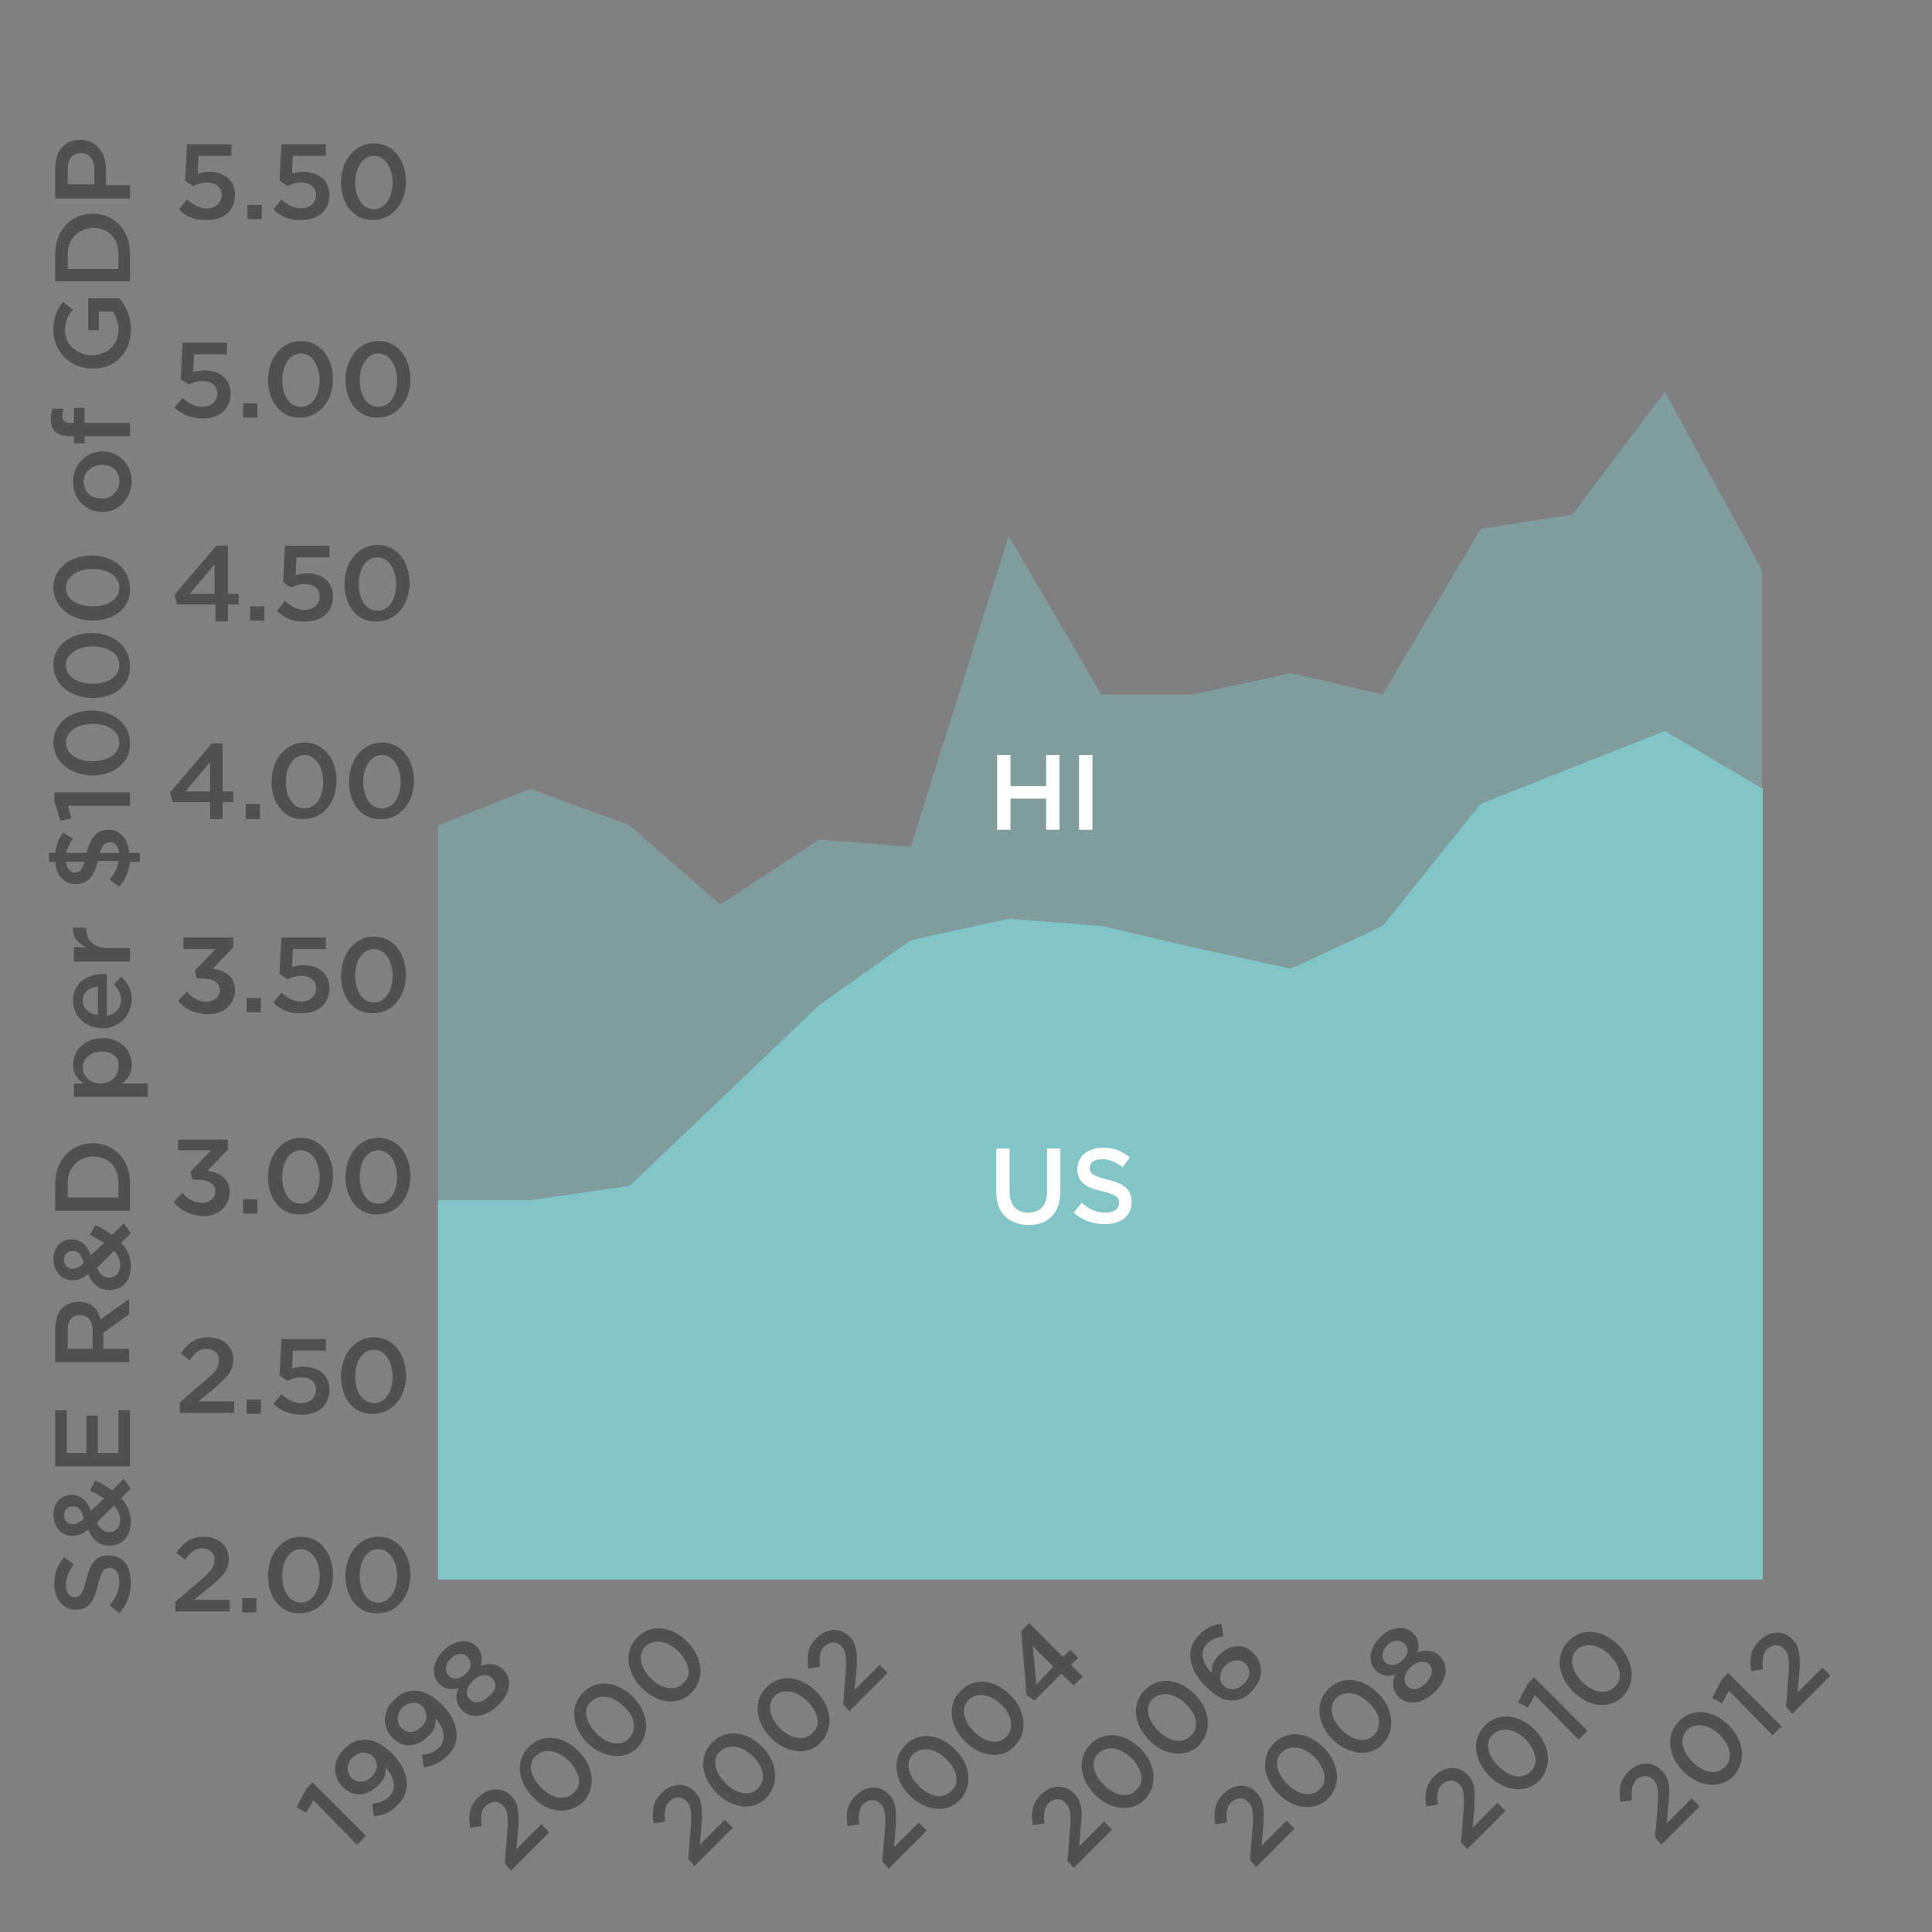 <?xml version="1.0" encoding="utf-8"?>
<!-- Generator: Adobe Illustrator 19.2.0, SVG Export Plug-In . SVG Version: 6.00 Build 0)  -->
<svg version="1.1" id="Layer_1" xmlns="http://www.w3.org/2000/svg" xmlns:xlink="http://www.w3.org/1999/xlink" x="0px" y="0px"
	 viewBox="0 0 217 217" style="enable-background:new 0 0 217 217;" xml:space="preserve">
<rect x="0" y="0" width="217" height="217" fill="#808080" stroke="none"/>
<style type="text/css">
	.st0{opacity:0.4;clip-path:url(#SVGID_2_);fill:#81C5C9;enable-background:new    ;}
	.st1{fill:#81C5C9;}
	.st2{fill:none;}
	.st3{fill:#505050;}
	.st4{fill:#FFFFFF;}
</style>
<g>
	<g>
		<g>
			<g>
				<g>
					<g>
						<g>
							<defs>
								<rect id="SVGID_1_" x="49.2" y="20.9" width="148.7" height="156.5"/>
							</defs>
							<clipPath id="SVGID_2_">
								<use xlink:href="#SVGID_1_"  style="overflow:visible;"/>
							</clipPath>
							<polygon class="st0" points="49.2,92.7 59.6,88.6 70.7,92.7 80.9,101.6 92,94.3 102.3,95.1 113.3,60.2 123.7,78 134,78 
								145,75.6 155.3,78 166.3,59.4 176.6,57.8 187,44 198,64.2 198,177.4 49.2,177.4 							"/>
						</g>
					</g>
				</g>
			</g>
		</g>
		<polygon class="st1" points="49.2,134.8 59.6,134.8 70.7,133.2 80.9,123.5 92,112.9 102.3,105.6 113.3,103.2 123.7,104 134,106.4 
			145,108.8 155.3,104 166.3,90.3 176.6,86.2 187,82.1 198,88.6 198,177.4 49.2,177.4 		"/>
	</g>
	<g>
		<rect x="116.4" y="129.4" class="st2" width="31.9" height="25.3"/>
	</g>
	<g>
		<rect x="116.4" y="83.7" class="st2" width="31.9" height="25.3"/>
	</g>
</g>
<g>
	<path class="st3" d="M20.1,23.5l0.9-1.1c0.7,0.6,1.4,1,2.2,1c1,0,1.7-0.6,1.7-1.5v0c0-0.9-0.7-1.4-1.7-1.4c-0.6,0-1.1,0.2-1.5,0.4
		l-0.9-0.6l0.2-4.1h5v1.3h-3.7l-0.1,2c0.4-0.1,0.8-0.2,1.3-0.2c1.6,0,2.9,0.9,2.9,2.6v0c0,1.7-1.2,2.8-3.1,2.8
		C21.9,24.8,20.8,24.3,20.1,23.5z"/>
	<path class="st3" d="M27.8,23h1.6v1.6h-1.6V23z"/>
	<path class="st3" d="M30.7,23.5l0.9-1.1c0.7,0.6,1.4,1,2.2,1c1,0,1.7-0.6,1.7-1.5v0c0-0.9-0.7-1.4-1.7-1.4c-0.6,0-1.1,0.2-1.5,0.4
		l-0.9-0.6l0.2-4.1h5v1.3h-3.7l-0.1,2c0.4-0.1,0.8-0.2,1.3-0.2c1.6,0,2.9,0.9,2.9,2.6v0c0,1.7-1.2,2.8-3.1,2.8
		C32.5,24.8,31.5,24.3,30.7,23.5z"/>
	<path class="st3" d="M38.3,20.5L38.3,20.5c0-2.4,1.5-4.4,3.7-4.4c2.2,0,3.6,1.9,3.6,4.3v0c0,2.4-1.5,4.3-3.7,4.3
		C39.8,24.8,38.3,22.9,38.3,20.5z M44.1,20.5L44.1,20.5c0-1.7-0.9-3-2.1-3s-2.1,1.3-2.1,3v0c0,1.7,0.8,3,2.1,3S44.1,22.1,44.1,20.5z
		"/>
</g>
<g>
	<path class="st3" d="M19.6,45.8l0.9-1.1c0.7,0.6,1.4,1,2.2,1c1,0,1.7-0.6,1.7-1.5v0c0-0.9-0.7-1.4-1.7-1.4c-0.6,0-1.1,0.2-1.5,0.4
		l-0.9-0.6l0.2-4.1h5v1.3h-3.7l-0.1,2c0.4-0.1,0.8-0.2,1.3-0.2c1.6,0,2.9,0.9,2.9,2.6v0c0,1.7-1.2,2.8-3.1,2.8
		C21.4,47,20.4,46.5,19.6,45.8z"/>
	<path class="st3" d="M27.3,45.3h1.6v1.6h-1.6V45.3z"/>
	<path class="st3" d="M30.1,42.7L30.1,42.7c0-2.4,1.5-4.4,3.7-4.4c2.2,0,3.6,1.9,3.6,4.3v0c0,2.4-1.5,4.3-3.7,4.3
		C31.6,47,30.1,45.1,30.1,42.7z M35.9,42.7L35.9,42.7c0-1.7-0.9-3-2.1-3s-2.1,1.3-2.1,3v0c0,1.7,0.8,3,2.1,3S35.9,44.4,35.9,42.7z"
		/>
	<path class="st3" d="M38.8,42.7L38.8,42.7c0-2.4,1.5-4.4,3.7-4.4c2.2,0,3.6,1.9,3.6,4.3v0c0,2.4-1.5,4.3-3.7,4.3
		C40.3,47,38.8,45.1,38.8,42.7z M44.6,42.7L44.6,42.7c0-1.7-0.9-3-2.1-3s-2.1,1.3-2.1,3v0c0,1.7,0.8,3,2.1,3
		C43.8,45.7,44.6,44.4,44.6,42.7z"/>
</g>
<g>
	<path class="st3" d="M24.1,67.9h-4.2l-0.3-1.1l4.7-5.5h1.3v5.4h1.2v1.2h-1.2v1.9h-1.4V67.9z M24.1,66.7v-3.3l-2.8,3.3H24.1z"/>
	<path class="st3" d="M28.1,68.1h1.6v1.6h-1.6V68.1z"/>
	<path class="st3" d="M31.1,68.6l0.9-1.1c0.7,0.6,1.4,1,2.2,1c1,0,1.7-0.6,1.7-1.5v0c0-0.9-0.7-1.4-1.7-1.4c-0.6,0-1.1,0.2-1.5,0.4
		l-0.9-0.6l0.2-4.1h5v1.3h-3.7l-0.1,2c0.4-0.1,0.8-0.2,1.3-0.2c1.6,0,2.9,0.9,2.9,2.6v0c0,1.7-1.2,2.8-3.1,2.8
		C32.9,69.9,31.9,69.4,31.1,68.6z"/>
	<path class="st3" d="M38.7,65.6L38.7,65.6c0-2.4,1.5-4.4,3.7-4.4c2.2,0,3.6,1.9,3.6,4.3v0c0,2.4-1.5,4.3-3.7,4.3
		C40.1,69.9,38.7,68,38.7,65.6z M44.5,65.6L44.5,65.6c0-1.7-0.9-3-2.1-3c-1.3,0-2.1,1.3-2.1,3v0c0,1.7,0.8,3,2.1,3
		S44.5,67.3,44.5,65.6z"/>
</g>
<g>
	<path class="st3" d="M23.6,90.1h-4.2l-0.3-1.1l4.7-5.5H25v5.4h1.2v1.2H25V92h-1.4V90.1z M23.6,88.9v-3.3l-2.8,3.3H23.6z"/>
	<path class="st3" d="M27.6,90.3h1.6V92h-1.6V90.3z"/>
	<path class="st3" d="M30.5,87.8L30.5,87.8c0-2.4,1.5-4.4,3.7-4.4c2.2,0,3.6,1.9,3.6,4.3v0c0,2.4-1.5,4.3-3.7,4.3
		C31.9,92.1,30.5,90.2,30.5,87.8z M36.3,87.8L36.3,87.8c0-1.7-0.9-3-2.1-3s-2.1,1.3-2.1,3v0c0,1.7,0.8,3,2.1,3
		C35.5,90.8,36.3,89.5,36.3,87.8z"/>
	<path class="st3" d="M39.2,87.8L39.2,87.8c0-2.4,1.5-4.4,3.7-4.4c2.2,0,3.6,1.9,3.6,4.3v0c0,2.4-1.5,4.3-3.7,4.3
		C40.6,92.1,39.2,90.2,39.2,87.8z M45,87.8L45,87.8c0-1.7-0.9-3-2.1-3s-2.1,1.3-2.1,3v0c0,1.7,0.8,3,2.1,3S45,89.5,45,87.8z"/>
</g>
<g>
	<path class="st3" d="M20,112.4l1-1c0.6,0.7,1.3,1.1,2.2,1.1c0.8,0,1.5-0.5,1.5-1.3v0c0-0.8-0.8-1.3-1.9-1.3h-0.7l-0.2-0.9l2.3-2.4
		h-3.6v-1.3h5.6v1.1l-2.3,2.4c1.3,0.2,2.5,0.8,2.5,2.4c0,0,0,0,0,0c0,1.5-1.2,2.7-2.9,2.7C21.8,113.9,20.7,113.3,20,112.4z"/>
	<path class="st3" d="M27.7,112.1h1.6v1.6h-1.6V112.1z"/>
	<path class="st3" d="M30.7,112.6l0.9-1.1c0.7,0.6,1.4,1,2.2,1c1,0,1.7-0.6,1.7-1.5v0c0-0.9-0.7-1.4-1.7-1.4c-0.6,0-1.1,0.2-1.5,0.4
		l-0.9-0.6l0.2-4.1h5v1.3h-3.7l-0.1,2c0.4-0.1,0.8-0.2,1.3-0.2c1.6,0,2.9,0.9,2.9,2.6v0c0,1.7-1.2,2.8-3.1,2.8
		C32.5,113.9,31.5,113.4,30.7,112.6z"/>
	<path class="st3" d="M38.3,109.6L38.3,109.6c0-2.4,1.5-4.4,3.7-4.4c2.2,0,3.6,1.9,3.6,4.3v0c0,2.4-1.5,4.3-3.7,4.3
		C39.7,113.9,38.3,112,38.3,109.6z M44.1,109.6L44.1,109.6c0-1.7-0.9-3-2.1-3c-1.3,0-2.1,1.3-2.1,3v0c0,1.7,0.8,3,2.1,3
		S44.1,111.2,44.1,109.6z"/>
</g>
<g>
	<path class="st3" d="M19.5,135l1-1c0.6,0.7,1.3,1.1,2.2,1.1c0.8,0,1.5-0.5,1.5-1.3v0c0-0.8-0.8-1.3-1.9-1.3h-0.7l-0.2-0.9l2.3-2.4
		H20V128h5.6v1.1l-2.3,2.4c1.3,0.2,2.5,0.8,2.5,2.4c0,0,0,0,0,0c0,1.5-1.2,2.7-2.9,2.7C21.3,136.5,20.2,135.9,19.5,135z"/>
	<path class="st3" d="M27.3,134.7h1.6v1.6h-1.6V134.7z"/>
	<path class="st3" d="M30.1,132.2L30.1,132.2c0-2.4,1.5-4.4,3.7-4.4c2.2,0,3.6,1.9,3.6,4.3v0c0,2.4-1.5,4.3-3.7,4.3
		C31.5,136.5,30.1,134.6,30.1,132.2z M35.9,132.2L35.9,132.2c0-1.7-0.9-3-2.1-3c-1.3,0-2.1,1.3-2.1,3v0c0,1.7,0.8,3,2.1,3
		S35.9,133.8,35.9,132.2z"/>
	<path class="st3" d="M38.8,132.2L38.8,132.2c0-2.4,1.5-4.4,3.7-4.4c2.2,0,3.6,1.9,3.6,4.3v0c0,2.4-1.5,4.3-3.7,4.3
		C40.2,136.5,38.8,134.6,38.8,132.2z M44.6,132.2L44.6,132.2c0-1.7-0.9-3-2.1-3c-1.3,0-2.1,1.3-2.1,3v0c0,1.7,0.8,3,2.1,3
		S44.6,133.8,44.6,132.2z"/>
</g>
<g>
	<path class="st3" d="M20.1,157.6l2.9-2.5c1.2-1,1.6-1.5,1.6-2.3c0-0.8-0.6-1.3-1.4-1.3s-1.3,0.4-1.9,1.3l-1-0.8
		c0.8-1.1,1.6-1.8,3.1-1.8c1.6,0,2.8,1,2.8,2.5v0c0,1.3-0.7,2-2.2,3.3l-1.7,1.4h4v1.3h-6.1V157.6z"/>
	<path class="st3" d="M27.7,157.2h1.6v1.6h-1.6V157.2z"/>
	<path class="st3" d="M30.7,157.7l0.9-1.1c0.7,0.6,1.4,1,2.2,1c1,0,1.7-0.6,1.7-1.5v0c0-0.9-0.7-1.4-1.7-1.4c-0.6,0-1.1,0.2-1.5,0.4
		l-0.9-0.6l0.2-4.1h5v1.3h-3.7l-0.1,2c0.4-0.1,0.8-0.2,1.3-0.2c1.6,0,2.9,0.9,2.9,2.6v0c0,1.7-1.2,2.8-3.1,2.8
		C32.5,158.9,31.5,158.4,30.7,157.7z"/>
	<path class="st3" d="M38.3,154.6L38.3,154.6c0-2.4,1.5-4.4,3.7-4.4c2.2,0,3.6,1.9,3.6,4.3v0c0,2.4-1.5,4.3-3.7,4.3
		C39.7,158.9,38.3,157,38.3,154.6z M44.1,154.6L44.1,154.6c0-1.7-0.9-3-2.1-3c-1.3,0-2.1,1.3-2.1,3v0c0,1.7,0.8,3,2.1,3
		S44.1,156.3,44.1,154.6z"/>
</g>
<g>
	<path class="st3" d="M19.6,180l2.9-2.5c1.2-1,1.6-1.5,1.6-2.3c0-0.8-0.6-1.3-1.4-1.3s-1.3,0.4-1.9,1.3l-1-0.8
		c0.8-1.1,1.6-1.8,3.1-1.8c1.6,0,2.8,1,2.8,2.5v0c0,1.3-0.7,2-2.2,3.2l-1.7,1.4h4v1.3h-6.1V180z"/>
	<path class="st3" d="M27.2,179.5h1.6v1.6h-1.6V179.5z"/>
	<path class="st3" d="M30.1,177L30.1,177c0-2.4,1.5-4.4,3.7-4.4c2.2,0,3.6,1.9,3.6,4.3v0c0,2.4-1.5,4.3-3.7,4.3
		C31.5,181.3,30.1,179.4,30.1,177z M35.9,177L35.9,177c0-1.7-0.9-3-2.1-3c-1.3,0-2.1,1.3-2.1,3v0c0,1.7,0.8,3,2.1,3
		S35.9,178.6,35.9,177z"/>
	<path class="st3" d="M38.8,177L38.8,177c0-2.4,1.5-4.4,3.7-4.4c2.2,0,3.6,1.9,3.6,4.3v0c0,2.4-1.5,4.3-3.7,4.3
		C40.2,181.3,38.8,179.4,38.8,177z M44.6,177L44.6,177c0-1.7-0.9-3-2.1-3c-1.3,0-2.1,1.3-2.1,3v0c0,1.7,0.8,3,2.1,3
		S44.6,178.6,44.6,177z"/>
</g>
<g>
	<path class="st3" d="M13.4,181.2l-1.1-0.9c0.7-0.8,1.1-1.6,1.1-2.7c0-0.9-0.4-1.5-1.1-1.5h0c-0.6,0-0.9,0.3-1.3,1.9
		c-0.4,1.8-1,2.8-2.5,2.8h0c-1.4,0-2.4-1.2-2.4-2.9c0-1.2,0.4-2.2,1.1-3l1.1,0.8c-0.6,0.8-0.9,1.5-0.9,2.3c0,0.9,0.4,1.4,1,1.4h0
		c0.6,0,0.9-0.4,1.3-2c0.4-1.8,1.1-2.7,2.5-2.7h0c1.6,0,2.5,1.2,2.5,3C14.7,179,14.3,180.2,13.4,181.2z"/>
	<path class="st3" d="M13.6,168.3c0.7,0.7,1.1,1.6,1.1,2.6c0,1.6-0.9,2.7-2.4,2.7h0c-1.1,0-1.9-0.6-2.4-1.8
		c-0.6,0.5-1.1,0.7-1.8,0.7h0c-1.1,0-2.1-0.9-2.1-2.4c0-1.3,0.9-2.2,2-2.2h0c1.1,0,1.8,0.7,2.2,1.8l1.5-1.4c-0.5-0.3-1-0.6-1.6-0.9
		l0.6-1.1c0.7,0.3,1.3,0.7,1.9,1.1l1.3-1.3l0.8,1.1L13.6,168.3z M8.2,169.2L8.2,169.2c-0.6,0-1,0.4-1,1c0,0.6,0.4,1,1,1h0
		c0.4,0,0.7-0.2,1.2-0.6C9.2,169.6,8.8,169.2,8.2,169.2z M12.8,169.1l-1.9,1.9c0.3,0.8,0.9,1.1,1.4,1.1h0c0.7,0,1.2-0.6,1.2-1.4
		C13.5,170.1,13.2,169.6,12.8,169.1z"/>
	<path class="st3" d="M6.2,164.6v-6.2h1.3v4.8h2.2V159H11v4.2h2.3v-4.8h1.3v6.3H6.2z"/>
	<path class="st3" d="M6.2,153v-3.7c0-1.1,0.3-1.9,0.8-2.4c0.5-0.4,1.1-0.7,1.8-0.7h0c1.4,0,2.2,0.8,2.5,2l3.2-2.3v1.7l-2.9,2.1v0
		v1.8h2.9v1.5H6.2z M10.4,149.4c0-1.1-0.6-1.7-1.4-1.7h0c-0.9,0-1.4,0.6-1.4,1.7v2.1h2.8V149.4z"/>
	<path class="st3" d="M13.6,139.6c0.7,0.7,1.1,1.6,1.1,2.6c0,1.6-0.9,2.7-2.4,2.7h0c-1.1,0-1.9-0.6-2.4-1.8
		c-0.6,0.5-1.1,0.7-1.8,0.7h0c-1.1,0-2.1-0.9-2.1-2.4c0-1.3,0.9-2.2,2-2.2h0c1.1,0,1.8,0.7,2.2,1.8l1.5-1.4c-0.5-0.3-1-0.6-1.6-0.9
		l0.6-1.1c0.7,0.3,1.3,0.7,1.9,1.1l1.3-1.3l0.8,1.1L13.6,139.6z M8.2,140.5L8.2,140.5c-0.6,0-1,0.4-1,1c0,0.6,0.4,1,1,1h0
		c0.4,0,0.7-0.2,1.2-0.6C9.2,141,8.8,140.5,8.2,140.5z M12.8,140.5l-1.9,1.9c0.3,0.8,0.9,1.1,1.4,1.1h0c0.7,0,1.2-0.6,1.2-1.4
		C13.5,141.5,13.2,140.9,12.8,140.5z"/>
	<path class="st3" d="M6.2,136v-3.1c0-2.6,1.8-4.5,4.2-4.5h0c2.4,0,4.2,1.8,4.2,4.5v3.1H6.2z M13.3,132.8c0-1.8-1.2-2.9-2.8-2.9h0
		c-1.6,0-2.9,1.2-2.9,2.9v1.7h5.7V132.8z"/>
	<path class="st3" d="M8.3,123.2v-1.5h1.1c-0.7-0.5-1.2-1.1-1.2-2.1c0-1.5,1.2-3,3.3-3h0c2.1,0,3.3,1.4,3.3,3c0,1-0.5,1.7-1.1,2.1
		h2.9v1.5H8.3z M11.4,118.1L11.4,118.1c-1.2,0-2.1,0.8-2.1,1.8s0.8,1.8,2,1.8h0c1.2,0,2-0.9,2-1.8C13.5,118.9,12.7,118.1,11.4,118.1
		z"/>
	<path class="st3" d="M11.5,115.5L11.5,115.5c-1.8,0-3.3-1.3-3.3-3.1c0-2,1.6-3,3.4-3c0.1,0,0.3,0,0.4,0v4.7c1-0.2,1.6-0.9,1.6-1.8
		c0-0.7-0.3-1.2-0.8-1.7l0.8-0.9c0.7,0.6,1.2,1.4,1.2,2.6C14.7,114.1,13.4,115.5,11.5,115.5z M11,110.8c-0.9,0.1-1.7,0.6-1.7,1.6
		c0,0.9,0.7,1.5,1.7,1.6V110.8z"/>
	<path class="st3" d="M8.3,107.9v-1.5h1.4c-0.9-0.4-1.6-1.1-1.5-2.2h1.5v0.1c0,1.3,0.8,2.2,2.5,2.2h2.4v1.5H8.3z"/>
	<path class="st3" d="M14.6,96.8c-0.1,1-0.5,2-1.2,2.8l-1.1-0.8c0.6-0.7,0.9-1.3,1-2.1H11c-0.5,1.8-1.1,2.6-2.5,2.6h0
		c-1.3,0-2.2-1-2.3-2.5H5.5v-1h0.7c0.1-0.9,0.4-1.6,0.9-2.3l1.1,0.7c-0.4,0.5-0.6,1.1-0.8,1.6h2.3c0.5-1.8,1.2-2.6,2.5-2.6h0
		c1.3,0,2.2,1,2.3,2.6h1.2v1H14.6z M7.4,96.8c0.1,0.8,0.5,1.2,1,1.2h0c0.5,0,0.8-0.2,1.1-1.2H7.4z M12.4,94.6L12.4,94.6
		c-0.6,0-0.9,0.3-1.2,1.2h2.2C13.3,95.1,12.9,94.6,12.4,94.6z"/>
	<path class="st3" d="M7.6,90.4l0.4,1.5l-1.2,0.3L6.1,90v-1h8.5v1.5H7.6z"/>
	<path class="st3" d="M10.4,87.1L10.4,87.1c-2.4,0-4.4-1.5-4.4-3.7c0-2.2,1.9-3.6,4.3-3.6h0c2.4,0,4.3,1.5,4.3,3.7
		C14.7,85.6,12.8,87.1,10.4,87.1z M10.4,81.3L10.4,81.3c-1.7,0-3,0.9-3,2.1c0,1.3,1.3,2.1,3,2.1h0c1.7,0,3-0.8,3-2.1
		S12.1,81.3,10.4,81.3z"/>
	<path class="st3" d="M10.4,78.4L10.4,78.4c-2.4,0-4.4-1.5-4.4-3.7c0-2.2,1.9-3.6,4.3-3.6h0c2.4,0,4.3,1.5,4.3,3.7
		C14.7,77,12.8,78.4,10.4,78.4z M10.4,72.6L10.4,72.6c-1.7,0-3,0.9-3,2.1c0,1.3,1.3,2.1,3,2.1h0c1.7,0,3-0.8,3-2.1
		S12.1,72.6,10.4,72.6z"/>
	<path class="st3" d="M10.4,69.7L10.4,69.7c-2.4,0-4.4-1.5-4.4-3.7c0-2.2,1.9-3.6,4.3-3.6h0c2.4,0,4.3,1.5,4.3,3.7
		C14.7,68.3,12.8,69.7,10.4,69.7z M10.4,63.9L10.4,63.9c-1.7,0-3,0.9-3,2.1c0,1.3,1.3,2.1,3,2.1h0c1.7,0,3-0.8,3-2.1
		S12.1,63.9,10.4,63.9z"/>
	<path class="st3" d="M11.5,57.5L11.5,57.5c-1.8,0-3.3-1.4-3.3-3.4c0-1.9,1.5-3.4,3.3-3.4h0c1.8,0,3.3,1.4,3.3,3.4
		C14.7,56.1,13.3,57.5,11.5,57.5z M11.5,52.2L11.5,52.2c-1.1,0-2.1,0.8-2.1,1.9c0,1.2,0.9,1.9,2,1.9h0c1.1,0,2-0.8,2-1.9
		C13.5,53,12.6,52.2,11.5,52.2z"/>
	<path class="st3" d="M9.5,49v0.8H8.3V49H7.8c-0.7,0-1.2-0.2-1.6-0.5c-0.3-0.3-0.5-0.8-0.5-1.4c0-0.5,0.1-0.9,0.2-1.2h1.2
		C7.1,46.2,7,46.4,7,46.7c0,0.6,0.3,0.8,1,0.8h0.3v-1.7h1.2v1.7h5.1V49H9.5z"/>
	<path class="st3" d="M10.4,41.4L10.4,41.4c-2.4,0-4.4-1.8-4.4-4.3c0-1.5,0.4-2.4,1.1-3.2l1.1,0.9c-0.6,0.6-0.9,1.3-0.9,2.4
		c0,1.5,1.4,2.7,3,2.7h0c1.7,0,3-1.1,3-2.9c0-0.8-0.3-1.5-0.6-2h-1.6v2.1H9.9v-3.6h3.5c0.7,0.8,1.3,2,1.3,3.5
		C14.7,39.7,12.9,41.4,10.4,41.4z"/>
	<path class="st3" d="M6.2,31.6v-3.1c0-2.6,1.8-4.5,4.2-4.5h0c2.4,0,4.2,1.8,4.2,4.5v3.1H6.2z M13.3,28.5c0-1.8-1.2-2.9-2.8-2.9h0
		c-1.6,0-2.9,1.2-2.9,2.9v1.7h5.7V28.5z"/>
	<path class="st3" d="M6.2,22.2v-3.3c0-2,1.1-3.2,2.8-3.2h0c1.9,0,2.9,1.5,2.9,3.4v1.7h2.7v1.5H6.2z M10.6,19c0-1.1-0.6-1.8-1.5-1.8
		h0c-1,0-1.5,0.7-1.5,1.8v1.7h3V19z"/>
</g>
<g>
	<path class="st3" d="M35.2,202.2l-0.8,1.4l-1.1-0.6l1.1-2.1l0.7-0.7l6,6l-1,1L35.2,202.2z"/>
	<path class="st3" d="M42,204l-0.2-1.4c0.8-0.1,1.4-0.3,1.9-0.8c0.9-0.9,0.6-2.2-0.4-3.3c0.1,0.7-0.1,1.4-0.8,2
		c-1.3,1.3-2.8,1.4-4,0.2l0,0c-1.2-1.2-1.2-3,0.2-4.3c0.7-0.7,1.4-1,2.3-1c0.9,0,1.8,0.4,3,1.5l0,0c1.9,1.9,2.3,4.2,0.7,5.8
		C43.8,203.7,42.9,203.9,42,204z M41.9,197.3L41.9,197.3c-0.6-0.6-1.6-0.6-2.3,0.1c-0.7,0.7-0.7,1.7-0.1,2.3l0,0
		c0.6,0.6,1.5,0.6,2.3-0.2C42.5,198.8,42.5,197.9,41.9,197.3z"/>
	<path class="st3" d="M47.6,198.5l-0.2-1.4c0.8-0.1,1.4-0.3,1.9-0.8c0.9-0.9,0.6-2.2-0.4-3.3c0.1,0.7-0.1,1.4-0.8,2
		c-1.3,1.3-2.8,1.4-4,0.2l0,0c-1.2-1.2-1.2-3,0.2-4.3c0.7-0.7,1.4-1,2.3-1c0.9,0,1.8,0.4,3,1.5l0,0c1.9,1.9,2.3,4.2,0.7,5.8
		C49.3,198.1,48.5,198.4,47.6,198.5z M47.5,191.7L47.5,191.7c-0.6-0.6-1.6-0.6-2.3,0.1c-0.7,0.7-0.7,1.7-0.1,2.3l0,0
		c0.6,0.6,1.5,0.6,2.3-0.2C48.1,193.2,48,192.3,47.5,191.7z"/>
	<path class="st3" d="M51.9,192.1L51.9,192.1c-0.7-0.7-0.8-1.6-0.4-2.5c-0.8,0.2-1.5,0.2-2.2-0.5l0,0c-0.9-0.9-0.7-2.5,0.5-3.7
		s2.7-1.4,3.7-0.5l0,0c0.7,0.7,0.7,1.4,0.5,2.2c0.9-0.3,1.8-0.3,2.5,0.4l0,0c1.1,1.1,0.8,2.7-0.5,4
		C54.6,192.9,52.9,193.1,51.9,192.1z M52.5,186.1L52.5,186.1c-0.5-0.5-1.3-0.4-1.9,0.2c-0.6,0.6-0.7,1.4-0.2,1.9l0,0
		c0.5,0.5,1.3,0.4,1.9-0.2C53,187.4,53,186.6,52.5,186.1z M55.3,188.5L55.3,188.5c-0.6-0.6-1.5-0.4-2.2,0.3
		c-0.7,0.7-0.9,1.6-0.3,2.1l0,0c0.5,0.5,1.4,0.4,2.1-0.4C55.8,189.9,55.8,189,55.3,188.5z"/>
</g>
<g>
	<path class="st3" d="M56.7,209.3l0.3-3.8c0.1-1.5,0-2.2-0.5-2.7c-0.6-0.6-1.3-0.5-1.9,0s-0.6,1.2-0.5,2.3l-1.3,0.2
		c-0.2-1.4-0.1-2.4,0.9-3.4c1.2-1.2,2.7-1.2,3.7-0.2l0,0c0.9,0.9,0.9,1.9,0.8,3.8l-0.2,2.2l2.8-2.8l0.9,0.9l-4.3,4.3L56.7,209.3z"/>
	<path class="st3" d="M59.9,201.9L59.9,201.9c-1.7-1.7-2.1-4.1-0.5-5.7c1.6-1.6,3.9-1.2,5.6,0.5l0,0c1.7,1.7,2,4.1,0.5,5.7
		C63.9,203.9,61.5,203.6,59.9,201.9z M63.9,197.8L63.9,197.8c-1.2-1.2-2.7-1.5-3.7-0.6s-0.6,2.4,0.6,3.6l0,0
		c1.2,1.2,2.7,1.5,3.6,0.6C65.5,200.5,65.1,199,63.9,197.8z"/>
	<path class="st3" d="M66,195.8L66,195.8c-1.7-1.7-2.1-4.1-0.5-5.7c1.6-1.6,3.9-1.2,5.6,0.5l0,0c1.7,1.7,2,4.1,0.5,5.7
		C70.1,197.8,67.7,197.4,66,195.8z M70.1,191.7L70.1,191.7c-1.2-1.2-2.7-1.5-3.7-0.6s-0.6,2.4,0.6,3.6l0,0c1.2,1.2,2.7,1.5,3.6,0.6
		C71.6,194.3,71.3,192.8,70.1,191.7z"/>
	<path class="st3" d="M72.1,189.6L72.1,189.6c-1.7-1.7-2.1-4.1-0.5-5.7c1.6-1.6,3.9-1.2,5.6,0.5l0,0c1.7,1.7,2,4.1,0.5,5.7
		S73.8,191.3,72.1,189.6z M76.2,185.5L76.2,185.5c-1.2-1.2-2.7-1.5-3.7-0.6c-0.9,0.9-0.6,2.4,0.6,3.6l0,0c1.2,1.2,2.7,1.5,3.6,0.6
		C77.8,188.2,77.4,186.7,76.2,185.5z"/>
</g>
<g>
	<path class="st3" d="M77.3,208.8l0.3-3.8c0.1-1.5,0-2.2-0.5-2.7c-0.6-0.6-1.3-0.5-1.9,0c-0.5,0.5-0.6,1.2-0.5,2.3l-1.3,0.2
		c-0.2-1.4-0.1-2.4,0.9-3.4c1.2-1.2,2.7-1.2,3.7-0.2l0,0c0.9,0.9,0.9,1.9,0.8,3.8l-0.2,2.2l2.8-2.8l0.9,0.9l-4.3,4.3L77.3,208.8z"/>
	<path class="st3" d="M80.5,201.4L80.5,201.4c-1.7-1.7-2.1-4.1-0.5-5.7c1.6-1.6,3.9-1.2,5.6,0.5l0,0c1.7,1.7,2,4.1,0.5,5.7
		S82.2,203.1,80.5,201.4z M84.6,197.3L84.6,197.3c-1.2-1.2-2.7-1.5-3.7-0.6s-0.6,2.4,0.6,3.6l0,0c1.2,1.2,2.7,1.5,3.6,0.6
		C86.1,200,85.8,198.5,84.6,197.3z"/>
	<path class="st3" d="M86.6,195.2L86.6,195.2c-1.7-1.7-2.1-4.1-0.5-5.7c1.6-1.6,3.9-1.2,5.6,0.5l0,0c1.7,1.7,2,4.1,0.5,5.7
		S88.3,196.9,86.6,195.2z M90.7,191.1L90.7,191.1c-1.2-1.2-2.7-1.5-3.7-0.6c-0.9,0.9-0.6,2.4,0.6,3.6l0,0c1.2,1.2,2.7,1.5,3.6,0.6
		C92.3,193.8,91.9,192.3,90.7,191.1z"/>
	<path class="st3" d="M94.7,191.4l0.3-3.8c0.1-1.5,0-2.2-0.5-2.7c-0.6-0.6-1.3-0.5-1.9,0c-0.5,0.5-0.6,1.2-0.5,2.3l-1.3,0.2
		c-0.2-1.4-0.1-2.4,0.9-3.4c1.2-1.2,2.7-1.2,3.7-0.2l0,0c0.9,0.9,0.9,1.9,0.8,3.8l-0.2,2.2l2.8-2.8l0.9,0.9l-4.3,4.3L94.7,191.4z"/>
</g>
<g>
	<path class="st3" d="M99.1,209.1l0.3-3.8c0.1-1.5,0-2.2-0.5-2.7c-0.6-0.6-1.3-0.5-1.9,0c-0.5,0.5-0.6,1.2-0.5,2.3l-1.3,0.2
		c-0.2-1.4-0.1-2.4,0.9-3.4c1.2-1.2,2.7-1.2,3.7-0.2l0,0c0.9,0.9,0.9,1.9,0.8,3.8l-0.2,2.2l2.8-2.8l0.9,0.9l-4.3,4.3L99.1,209.1z"/>
	<path class="st3" d="M102.2,201.7L102.2,201.7c-1.7-1.7-2.1-4.1-0.5-5.7c1.6-1.6,3.9-1.2,5.6,0.5l0,0c1.7,1.7,2,4.1,0.5,5.7
		C106.3,203.7,103.9,203.4,102.2,201.7z M106.3,197.6L106.3,197.6c-1.2-1.2-2.7-1.5-3.7-0.6s-0.6,2.4,0.6,3.6l0,0
		c1.2,1.2,2.7,1.5,3.6,0.6C107.9,200.3,107.5,198.8,106.3,197.6z"/>
	<path class="st3" d="M108.4,195.6L108.4,195.6c-1.7-1.7-2.1-4.1-0.5-5.7c1.6-1.6,3.9-1.2,5.6,0.5l0,0c1.7,1.7,2,4.1,0.5,5.7
		S110.1,197.3,108.4,195.6z M112.5,191.5L112.5,191.5c-1.2-1.2-2.7-1.5-3.7-0.6c-0.9,0.9-0.6,2.4,0.6,3.6l0,0
		c1.2,1.2,2.7,1.5,3.6,0.6S113.7,192.6,112.5,191.5z"/>
	<path class="st3" d="M119.2,188l-3,3l-0.9-0.6l-0.6-7.2l0.9-0.9l3.8,3.8l0.8-0.8l0.9,0.9l-0.8,0.8l1.3,1.3l-1,1L119.2,188z
		 M118.3,187.2l-2.3-2.3l0.4,4.3L118.3,187.2z"/>
</g>
<g>
	<path class="st3" d="M119.9,209l0.3-3.8c0.1-1.5,0-2.2-0.5-2.7c-0.6-0.6-1.3-0.5-1.9,0c-0.5,0.5-0.6,1.2-0.5,2.3L116,205
		c-0.2-1.4-0.1-2.4,0.9-3.4c1.2-1.2,2.7-1.2,3.7-0.2l0,0c0.9,0.9,1,1.9,0.8,3.8l-0.2,2.2l2.8-2.8l0.9,0.9l-4.3,4.3L119.9,209z"/>
	<path class="st3" d="M123,201.6L123,201.6c-1.7-1.7-2.1-4.1-0.5-5.7c1.6-1.6,3.9-1.2,5.6,0.5l0,0c1.7,1.7,2,4.1,0.5,5.7
		C127.1,203.6,124.7,203.3,123,201.6z M127.1,197.5L127.1,197.5c-1.2-1.2-2.7-1.5-3.7-0.6s-0.6,2.4,0.6,3.6l0,0
		c1.2,1.2,2.7,1.5,3.6,0.6C128.6,200.2,128.3,198.7,127.1,197.5z"/>
	<path class="st3" d="M129.1,195.5L129.1,195.5c-1.7-1.7-2.1-4.1-0.5-5.7c1.6-1.6,3.9-1.2,5.6,0.5l0,0c1.7,1.7,2,4.1,0.5,5.7
		C133.2,197.5,130.8,197.2,129.1,195.5z M133.2,191.4L133.2,191.4c-1.2-1.2-2.7-1.5-3.7-0.6s-0.6,2.4,0.6,3.6l0,0
		c1.2,1.2,2.7,1.5,3.6,0.6C134.8,194.1,134.4,192.5,133.2,191.4z"/>
	<path class="st3" d="M138.4,191c-0.9,0-1.8-0.4-3-1.6l0,0c-1.8-1.8-2.4-4.1-0.7-5.8c0.8-0.8,1.5-1.1,2.5-1.2l0.2,1.4
		c-0.7,0.1-1.3,0.3-1.8,0.8c-0.9,0.9-0.6,2.2,0.5,3.3c0-0.6,0.1-1.3,0.8-2c1.2-1.2,2.8-1.4,3.9-0.2l0,0c1.2,1.2,1.1,3-0.2,4.2
		C140,190.7,139.2,191,138.4,191z M139.9,186.9L139.9,186.9c-0.6-0.6-1.5-0.6-2.3,0.2c-0.7,0.7-0.7,1.7-0.2,2.2l0,0
		c0.6,0.6,1.6,0.6,2.3-0.2C140.5,188.4,140.5,187.5,139.9,186.9z"/>
</g>
<g>
	<path class="st3" d="M140.4,208.9l0.3-3.8c0.1-1.5,0-2.2-0.5-2.7c-0.6-0.6-1.3-0.5-1.9,0c-0.5,0.5-0.6,1.2-0.5,2.3l-1.3,0.2
		c-0.2-1.4-0.1-2.4,0.9-3.4c1.2-1.2,2.7-1.2,3.7-0.2l0,0c0.9,0.9,0.9,1.9,0.8,3.8l-0.2,2.2l2.8-2.8l0.9,0.9l-4.3,4.3L140.4,208.9z"
		/>
	<path class="st3" d="M143.6,201.5L143.6,201.5c-1.7-1.7-2.1-4.1-0.5-5.7c1.6-1.6,3.9-1.2,5.6,0.5l0,0c1.7,1.7,2,4.1,0.5,5.7
		C147.6,203.5,145.3,203.2,143.6,201.5z M147.7,197.4L147.7,197.4c-1.2-1.2-2.7-1.5-3.7-0.6s-0.6,2.4,0.6,3.6l0,0
		c1.2,1.2,2.7,1.5,3.6,0.6C149.2,200.1,148.8,198.6,147.7,197.4z"/>
	<path class="st3" d="M149.7,195.4L149.7,195.4c-1.7-1.7-2.1-4.1-0.5-5.7c1.6-1.6,3.9-1.2,5.6,0.5l0,0c1.7,1.7,2,4.1,0.5,5.7
		S151.4,197,149.7,195.4z M153.8,191.3L153.8,191.3c-1.2-1.2-2.7-1.5-3.7-0.6c-0.9,0.9-0.6,2.4,0.6,3.6l0,0c1.2,1.2,2.7,1.5,3.6,0.6
		C155.3,193.9,155,192.4,153.8,191.3z"/>
	<path class="st3" d="M157.1,190.6L157.1,190.6c-0.7-0.7-0.8-1.6-0.4-2.5c-0.8,0.2-1.5,0.2-2.2-0.5l0,0c-0.9-0.9-0.7-2.5,0.5-3.7
		c1.2-1.2,2.7-1.4,3.7-0.5l0,0c0.7,0.7,0.7,1.4,0.5,2.2c0.9-0.3,1.8-0.3,2.5,0.4l0,0c1.1,1.1,0.8,2.7-0.5,4
		C159.8,191.4,158.1,191.6,157.1,190.6z M157.7,184.6L157.7,184.6c-0.5-0.5-1.3-0.4-1.9,0.2s-0.7,1.4-0.2,1.9l0,0
		c0.5,0.5,1.3,0.4,1.9-0.2C158.2,185.9,158.3,185.1,157.7,184.6z M160.6,187L160.6,187c-0.6-0.6-1.5-0.4-2.2,0.3
		c-0.7,0.7-0.9,1.6-0.3,2.1l0,0c0.5,0.5,1.4,0.4,2.1-0.4S161,187.5,160.6,187z"/>
</g>
<g>
	<path class="st3" d="M164.1,206.9l0.3-3.8c0.1-1.5,0-2.2-0.5-2.7c-0.6-0.6-1.3-0.5-1.9,0s-0.6,1.2-0.5,2.3l-1.3,0.2
		c-0.2-1.4-0.1-2.4,0.9-3.4c1.2-1.2,2.7-1.2,3.7-0.2l0,0c0.9,0.9,0.9,1.9,0.8,3.8l-0.2,2.2l2.8-2.8l0.9,0.9l-4.3,4.3L164.1,206.9z"
		/>
	<path class="st3" d="M167.3,199.5L167.3,199.5c-1.7-1.7-2.1-4.1-0.5-5.7c1.6-1.6,3.9-1.2,5.6,0.5l0,0c1.7,1.7,2,4.1,0.5,5.7
		C171.4,201.5,169,201.2,167.3,199.5z M171.4,195.4L171.4,195.4c-1.2-1.2-2.7-1.5-3.7-0.6s-0.6,2.4,0.6,3.6l0,0
		c1.2,1.2,2.7,1.5,3.6,0.6C172.9,198.1,172.5,196.6,171.4,195.4z"/>
	<path class="st3" d="M172.4,190.4l-0.8,1.4l-1.1-0.6l1.1-2.1l0.7-0.7l6,6l-1,1L172.4,190.4z"/>
	<path class="st3" d="M176.7,190L176.7,190c-1.7-1.7-2.1-4.1-0.5-5.7c1.6-1.6,3.9-1.2,5.6,0.5l0,0c1.7,1.7,2,4.1,0.5,5.7
		C180.8,192.1,178.4,191.7,176.7,190z M180.8,185.9L180.8,185.9c-1.2-1.2-2.7-1.5-3.7-0.6c-0.9,0.9-0.6,2.4,0.6,3.6l0,0
		c1.2,1.2,2.7,1.5,3.6,0.6C182.4,188.6,182,187.1,180.8,185.9z"/>
</g>
<g>
	<path class="st3" d="M185.9,206.4l0.3-3.8c0.1-1.5,0-2.2-0.5-2.7c-0.6-0.6-1.3-0.5-1.9,0c-0.5,0.5-0.6,1.2-0.5,2.3l-1.3,0.2
		c-0.2-1.4-0.1-2.4,0.9-3.4c1.2-1.2,2.7-1.2,3.7-0.2l0,0c0.9,0.9,1,1.9,0.8,3.8l-0.2,2.2l2.8-2.8l0.9,0.9l-4.3,4.3L185.9,206.4z"/>
	<path class="st3" d="M189.1,199L189.1,199c-1.7-1.7-2.1-4.1-0.5-5.7c1.6-1.6,3.9-1.2,5.6,0.5l0,0c1.7,1.7,2,4.1,0.5,5.7
		C193.2,201,190.8,200.7,189.1,199z M193.2,194.9L193.2,194.9c-1.2-1.2-2.7-1.5-3.7-0.6c-0.9,0.9-0.6,2.4,0.6,3.6l0,0
		c1.2,1.2,2.7,1.5,3.6,0.6C194.7,197.6,194.4,196.1,193.2,194.9z"/>
	<path class="st3" d="M194.2,189.9l-0.8,1.4l-1.1-0.6l1.1-2.1l0.7-0.7l6,6l-1,1L194.2,189.9z"/>
	<path class="st3" d="M200.6,191.7l0.3-3.8c0.1-1.5,0-2.2-0.5-2.7c-0.6-0.6-1.3-0.5-1.9,0c-0.5,0.5-0.6,1.2-0.5,2.3l-1.3,0.2
		c-0.2-1.4-0.1-2.4,0.9-3.4c1.2-1.2,2.7-1.2,3.7-0.2l0,0c0.9,0.9,0.9,1.9,0.8,3.8l-0.2,2.2l2.8-2.8l0.9,0.9l-4.3,4.3L200.6,191.7z"
		/>
</g>
<g>
	<path class="st4" d="M112,84.8h1.5v3.5h4v-3.5h1.5v8.4h-1.5v-3.5h-4v3.5H112V84.8z"/>
	<path class="st4" d="M121.2,84.8h1.5v8.4h-1.5V84.8z"/>
</g>
<g>
	<path class="st4" d="M111.9,133.9V129h1.5v4.8c0,1.6,0.8,2.4,2.1,2.4c1.3,0,2.1-0.8,2.1-2.3V129h1.5v4.8c0,2.5-1.4,3.8-3.6,3.8
		C113.3,137.5,111.9,136.3,111.9,133.9z"/>
	<path class="st4" d="M120.6,136.2l0.9-1.1c0.8,0.7,1.6,1.1,2.7,1.1c0.9,0,1.5-0.4,1.5-1.1v0c0-0.6-0.3-0.9-1.9-1.3
		c-1.8-0.4-2.8-1-2.8-2.5v0c0-1.4,1.2-2.4,2.9-2.4c1.2,0,2.2,0.4,3,1.1l-0.8,1.1c-0.8-0.6-1.5-0.9-2.3-0.9c-0.9,0-1.4,0.4-1.4,1v0
		c0,0.6,0.4,0.9,2,1.3c1.8,0.4,2.7,1.1,2.7,2.5v0c0,1.6-1.2,2.5-3,2.5C122.8,137.5,121.6,137.1,120.6,136.2z"/>
</g>
</svg>
